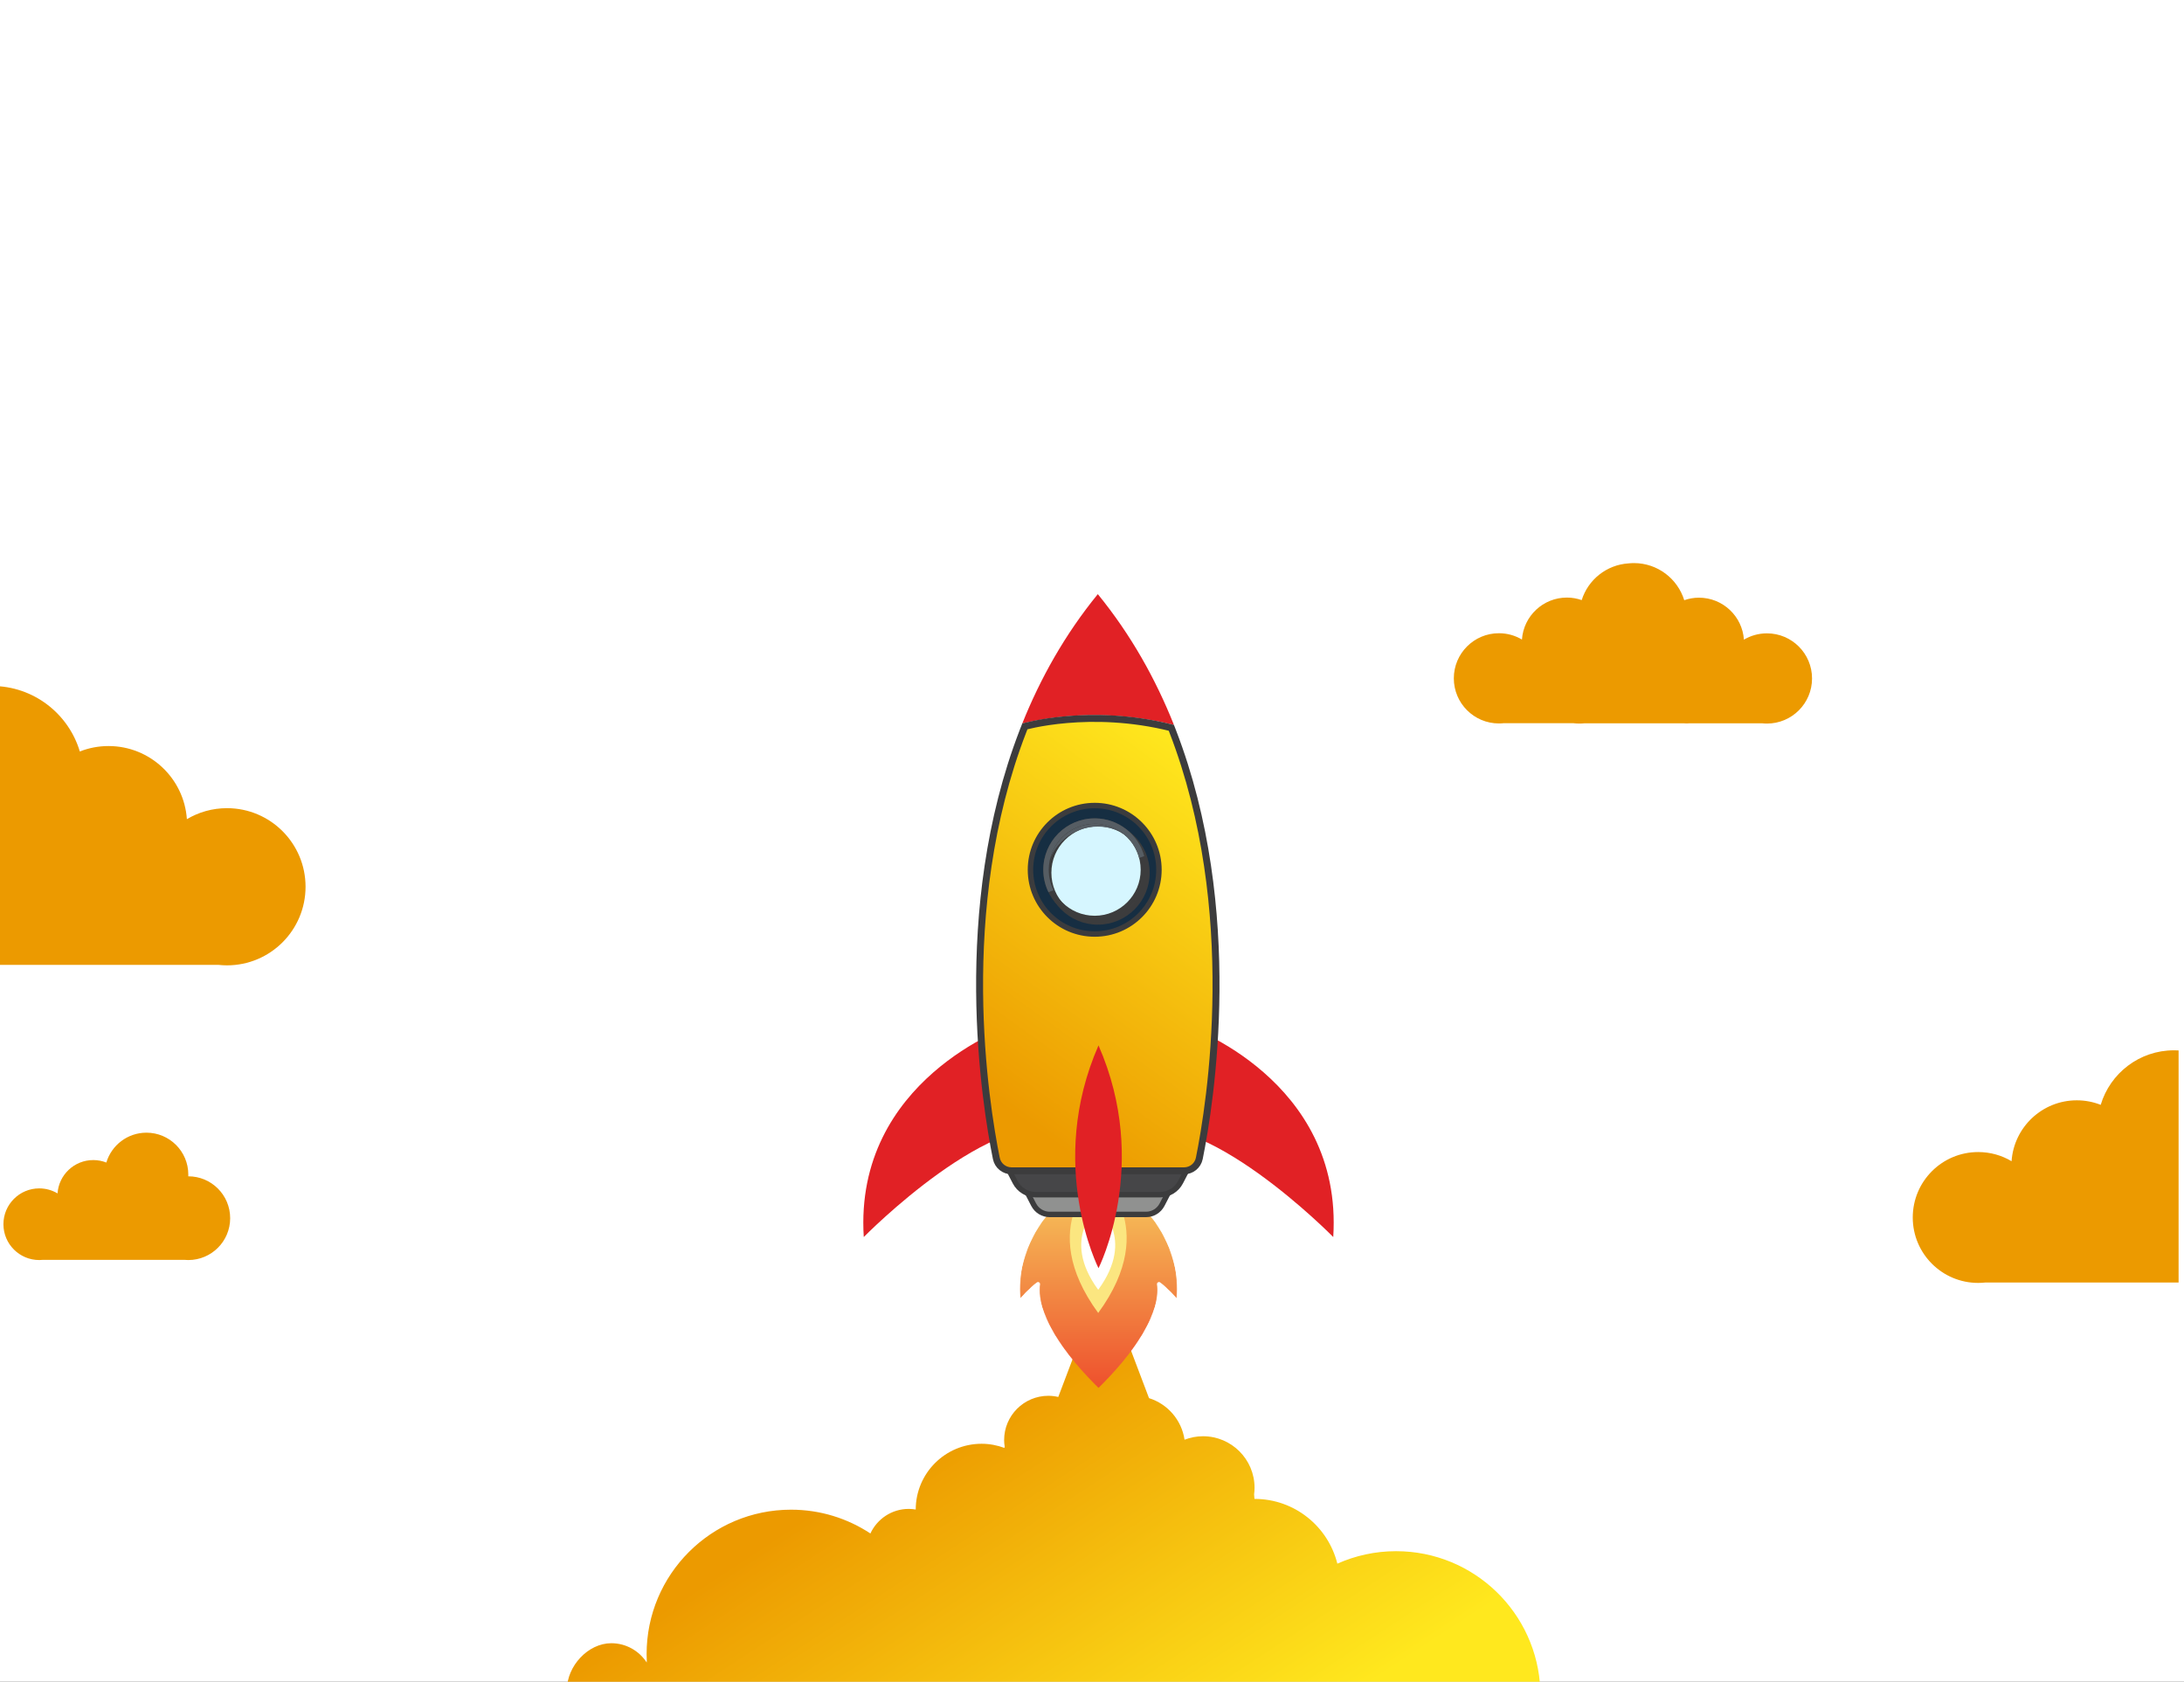 <svg width="2829" height="2178" viewBox="0 0 2829 2178" fill="none" xmlns="http://www.w3.org/2000/svg">
<rect x="0" y="0" width="2829" height="2178" fill="#333333" stroke="none"/>
<g clip-path="url(#clip0_5_81)">
<rect width="2829" height="2178" fill="white"/>
<g clip-path="url(#clip1_5_81)">
<path d="M738.817 2182.86L-6.667 2183.52V2824.01H2829.3V2188.66H1995.25C1991.4 2088.74 1909.22 2008.91 1808.36 2008.91C1781.27 2008.91 1755.55 2014.71 1732.31 2025.07C1720.32 1976.93 1676.92 1941.2 1625.06 1941.2L1624.94 1941.21C1624.86 1939.21 1624.72 1937.23 1624.48 1935.28C1624.84 1932.51 1625.06 1929.68 1625.06 1926.81C1625.06 1889.94 1595.17 1860.05 1558.3 1860.05C1549.86 1860.05 1541.82 1861.68 1534.39 1864.53C1530.59 1839.03 1512.44 1818.22 1488.36 1810.7L1455.74 1724.6H1402.86L1370.81 1809.17C1366.69 1808.22 1362.41 1807.67 1358 1807.67C1326.34 1807.67 1300.68 1833.33 1300.68 1864.99C1300.68 1867.83 1300.97 1870.6 1301.38 1873.33C1301.28 1873.95 1301.17 1874.56 1301.09 1875.19C1291.87 1871.77 1281.92 1869.8 1271.5 1869.8C1224.43 1869.8 1186.27 1907.91 1186.16 1954.95C1183.22 1954.46 1180.22 1954.15 1177.14 1954.15C1155.1 1954.15 1136.15 1967.2 1127.46 1985.97C1097.96 1966.52 1062.63 1955.16 1024.64 1955.16C921.326 1955.16 837.566 2038.92 837.566 2142.24C837.566 2144.98 837.661 2147.7 837.788 2150.4C837.746 2151.29 837.749 2152.19 837.718 2153.08C827.957 2138.06 811.074 2128.1 791.825 2128.1C761.584 2128.1 734.383 2157.91 734.383 2188.15" fill="url(#paint0_linear_5_81)"/>
<path d="M1848.15 1917.39C1847.54 1907.19 1839.08 1899.11 1828.72 1899.11C1820.34 1899.11 1813.2 1904.41 1810.45 1911.84C1806.86 1907.88 1801.67 1905.39 1795.89 1905.39C1785.04 1905.39 1776.23 1914.2 1776.23 1925.06C1776.23 1932.53 1780.4 1939.03 1786.54 1942.36C1783.55 1945.78 1781.75 1950.25 1781.75 1955.14C1781.75 1965.89 1790.46 1974.6 1801.21 1974.6C1804.93 1974.6 1808.4 1973.56 1811.35 1971.75L1811.43 1971.8C1811.25 1972.7 1811.15 1973.64 1811.15 1974.6C1811.15 1982.39 1817.46 1988.7 1825.25 1988.7C1833.04 1988.7 1839.35 1982.39 1839.35 1974.6C1839.35 1973.46 1839.2 1972.36 1838.94 1971.3C1841.36 1971.99 1843.9 1972.37 1846.54 1972.37C1861.73 1972.37 1874.05 1960.05 1874.05 1944.85C1874.05 1930.2 1862.59 1918.22 1848.15 1917.39Z" fill="white"/>
<path d="M1167.45 1794.66C1166.83 1784.46 1158.37 1776.38 1148.02 1776.38C1139.64 1776.38 1132.49 1781.68 1129.76 1789.11C1126.16 1785.15 1120.97 1782.66 1115.19 1782.66C1104.33 1782.66 1095.53 1791.47 1095.53 1802.33C1095.53 1809.8 1099.7 1816.3 1105.84 1819.63C1102.86 1823.05 1101.05 1827.51 1101.05 1832.41C1101.05 1843.16 1109.76 1851.87 1120.51 1851.87C1124.22 1851.87 1127.7 1850.83 1130.65 1849.02L1130.73 1849.07C1130.55 1849.97 1130.45 1850.91 1130.45 1851.87C1130.45 1859.66 1136.76 1865.97 1144.55 1865.97C1152.34 1865.97 1158.65 1859.66 1158.65 1851.87C1158.65 1850.73 1158.5 1849.63 1158.24 1848.57C1160.66 1849.26 1163.2 1849.64 1165.84 1849.64C1181.03 1849.64 1193.35 1837.31 1193.35 1822.12C1193.35 1807.47 1181.89 1795.49 1167.45 1794.66Z" fill="white"/>
<path d="M1937.89 1968.04C1937.62 1963.48 1933.84 1959.87 1929.21 1959.87C1925.46 1959.87 1922.27 1962.24 1921.04 1965.56C1919.43 1963.79 1917.11 1962.68 1914.53 1962.68C1909.67 1962.68 1905.74 1966.62 1905.74 1971.47C1905.74 1974.81 1907.6 1977.72 1910.35 1979.21C1909.01 1980.74 1908.2 1982.73 1908.2 1984.92C1908.2 1989.73 1912.1 1993.62 1916.9 1993.62C1918.57 1993.62 1920.12 1993.16 1921.44 1992.35L1921.48 1992.37C1921.39 1992.78 1921.35 1993.2 1921.35 1993.62C1921.35 1997.11 1924.17 1999.93 1927.66 1999.93C1931.14 1999.93 1933.96 1997.11 1933.96 1993.62C1933.96 1993.11 1933.89 1992.62 1933.78 1992.15C1934.85 1992.46 1935.99 1992.63 1937.17 1992.63C1943.97 1992.63 1949.47 1987.12 1949.47 1980.32C1949.47 1973.77 1944.35 1968.42 1937.89 1968.04Z" fill="white"/>
<path d="M1289.95 1746.02C1289.59 1740 1284.59 1735.22 1278.48 1735.22C1273.53 1735.22 1269.31 1738.36 1267.69 1742.75C1265.56 1740.41 1262.5 1738.94 1259.09 1738.94C1252.68 1738.94 1247.48 1744.13 1247.48 1750.55C1247.48 1754.96 1249.94 1758.8 1253.56 1760.76C1251.8 1762.79 1250.73 1765.43 1250.73 1768.31C1250.73 1774.66 1255.88 1779.81 1262.23 1779.81C1264.42 1779.81 1266.47 1779.19 1268.22 1778.12L1268.26 1778.15C1268.15 1778.69 1268.1 1779.24 1268.1 1779.81C1268.1 1784.4 1271.83 1788.13 1276.43 1788.13C1281.02 1788.13 1284.75 1784.4 1284.75 1779.81C1284.75 1779.13 1284.67 1778.48 1284.51 1777.86C1285.94 1778.26 1287.44 1778.49 1289 1778.49C1297.97 1778.49 1305.25 1771.21 1305.25 1762.24C1305.25 1753.58 1298.48 1746.51 1289.95 1746.02Z" fill="white"/>
<path d="M1083.95 1887.25C1083.68 1882.69 1079.89 1879.08 1075.26 1879.08C1071.51 1879.08 1068.32 1881.45 1067.09 1884.78C1065.48 1883 1063.17 1881.89 1060.59 1881.89C1055.73 1881.89 1051.79 1885.82 1051.79 1890.68C1051.79 1894.02 1053.65 1896.93 1056.4 1898.42C1055.07 1899.94 1054.26 1901.94 1054.26 1904.13C1054.26 1908.94 1058.15 1912.84 1062.96 1912.84C1064.62 1912.84 1066.18 1912.37 1067.5 1911.56L1067.53 1911.58C1067.45 1911.99 1067.4 1912.41 1067.4 1912.84C1067.4 1916.32 1070.23 1919.14 1073.71 1919.14C1077.19 1919.14 1080.01 1916.32 1080.01 1912.84C1080.01 1912.32 1079.95 1911.83 1079.83 1911.36C1080.91 1911.67 1082.05 1911.83 1083.23 1911.83C1090.02 1911.83 1095.53 1906.33 1095.53 1899.53C1095.53 1892.98 1090.41 1887.63 1083.95 1887.25Z" fill="white"/>
<path d="M294.014 1046.64C275.035 1046.64 257.28 1051.85 242.073 1060.9C238.443 1007.99 194.402 966.186 140.568 966.186C127.446 966.186 114.918 968.698 103.4 973.22C88.736 924.16 43.282 888.391 -10.546 888.391C-76.231 888.391 -129.478 941.638 -129.478 1007.32C-129.478 1009.01 -129.422 1010.67 -129.353 1012.33L-129.478 1012.33C-195.164 1012.33 -248.413 1065.58 -248.413 1131.26C-248.413 1196.95 -195.164 1250.2 -129.478 1250.2C-125.378 1250.2 -121.326 1249.99 -117.332 1249.58H282.921C286.564 1249.98 290.262 1250.2 294.014 1250.2C350.223 1250.2 395.789 1204.63 395.789 1148.42C395.789 1092.21 350.223 1046.64 294.014 1046.64Z" fill="#EC9A00"/>
<path d="M2562.39 1492C2578.2 1492 2592.98 1496.33 2605.64 1503.87C2608.66 1459.81 2645.34 1425 2690.16 1425C2701.09 1425 2711.52 1427.1 2721.11 1430.86C2733.32 1390.01 2771.17 1360.23 2815.99 1360.23C2870.68 1360.23 2915.01 1404.56 2915.01 1459.26C2915.01 1460.65 2914.96 1462.04 2914.91 1463.43L2915.01 1463.42C2969.7 1463.42 3014.04 1507.76 3014.04 1562.45C3014.04 1617.14 2969.7 1661.48 2915.01 1661.48C2911.6 1661.48 2908.22 1661.31 2904.9 1660.97H2571.63C2568.59 1661.3 2565.52 1661.48 2562.39 1661.48C2515.59 1661.48 2477.65 1623.54 2477.65 1576.74C2477.65 1529.94 2515.59 1492 2562.39 1492Z" fill="#EC9A00"/>
<path d="M50.844 1539.06C59.495 1539.06 67.59 1541.44 74.525 1545.56C76.179 1521.44 96.259 1502.38 120.802 1502.38C126.785 1502.38 132.496 1503.52 137.747 1505.59C144.433 1483.22 165.157 1466.91 189.698 1466.91C219.643 1466.91 243.921 1491.19 243.921 1521.14C243.921 1521.9 243.895 1522.66 243.862 1523.42H243.921C273.868 1523.42 298.144 1547.69 298.144 1577.64C298.144 1607.59 273.868 1631.86 243.921 1631.86C242.053 1631.86 240.203 1631.77 238.383 1631.59H55.903C54.241 1631.77 52.554 1631.86 50.844 1631.86C25.216 1631.86 4.442 1611.09 4.442 1585.46C4.442 1559.84 25.216 1539.06 50.844 1539.06Z" fill="#EC9A00"/>
<path d="M2288.77 820.236C2277.88 820.236 2267.68 823.227 2258.95 828.416C2256.87 798.044 2231.59 774.05 2200.69 774.05C2194.01 774.05 2187.62 775.239 2181.65 777.306C2173.03 749.467 2147.09 729.24 2116.43 729.24C2114.12 729.24 2111.85 729.392 2109.61 729.614C2080.96 731.42 2057.1 750.818 2048.82 777.183C2042.81 775.098 2036.4 773.899 2029.68 773.899C1998.78 773.899 1973.51 797.893 1971.42 828.264C1962.69 823.072 1952.5 820.081 1941.61 820.081C1909.34 820.081 1883.18 846.237 1883.18 878.5C1883.18 910.766 1909.34 936.922 1941.61 936.922C1943.76 936.922 1945.88 936.795 1947.97 936.569H2037.7C2040.32 936.876 2042.98 937.074 2045.68 937.074C2048.03 937.074 2050.36 936.954 2052.65 936.725H2180.76C2182.07 936.799 2183.37 936.922 2184.69 936.922C2186.02 936.922 2187.31 936.799 2188.62 936.725H2282.4C2284.49 936.95 2286.62 937.074 2288.77 937.074C2321.03 937.074 2347.19 910.921 2347.19 878.655C2347.19 846.389 2321.03 820.236 2288.77 820.236Z" fill="#EC9A00"/>
<mask id="mask0_5_81" style="mask-type:luminance" maskUnits="userSpaceOnUse" x="1321" y="1571" width="204" height="227">
<path d="M1487.64 1571.75H1358.22C1358.22 1571.75 1315.78 1616.22 1321.62 1681.65C1321.62 1681.65 1333.62 1668.07 1343.16 1661.03C1344.89 1659.74 1347.28 1661.21 1346.95 1663.34C1344.65 1678.12 1346.62 1722.46 1422.93 1797.79C1499.24 1722.46 1501.2 1678.12 1498.91 1663.34C1498.58 1661.21 1500.97 1659.74 1502.7 1661.03C1512.24 1668.07 1524.24 1681.65 1524.24 1681.65C1530.08 1616.22 1487.64 1571.75 1487.64 1571.75Z" fill="white"/>
</mask>
<g mask="url(#mask0_5_81)">
<path d="M1487.64 1571.75H1358.22C1358.22 1571.75 1315.78 1616.22 1321.62 1681.65C1321.62 1681.65 1333.62 1668.07 1343.16 1661.03C1344.89 1659.74 1347.28 1661.21 1346.95 1663.34C1344.65 1678.12 1346.62 1722.46 1422.93 1797.79C1499.24 1722.46 1501.2 1678.12 1498.91 1663.34C1498.58 1661.21 1500.97 1659.74 1502.7 1661.03C1512.24 1668.07 1524.24 1681.65 1524.24 1681.65C1530.08 1616.22 1487.64 1571.75 1487.64 1571.75Z" fill="url(#paint1_linear_5_81)"/>
</g>
<path d="M1422.56 1521.31V1521.35C1422.56 1521.35 1339.69 1587.12 1422.56 1700.41V1700.38C1505.43 1587.08 1422.56 1521.31 1422.56 1521.31Z" fill="#FBE680"/>
<path d="M1422.56 1563.36V1563.38C1422.56 1563.38 1373.03 1602.69 1422.56 1670.4V1670.37C1472.09 1602.66 1422.56 1563.36 1422.56 1563.36Z" fill="white"/>
<path d="M1329.57 1542.05L1338.98 1560.21C1342.98 1567.94 1350.97 1572.79 1359.67 1572.79H1422.05H1422.14H1484.52C1493.23 1572.79 1501.21 1567.94 1505.22 1560.21L1514.62 1542.05H1329.57Z" fill="#909190"/>
<path d="M1329.57 1542.05L1326.44 1543.68L1335.85 1561.83C1340.46 1570.73 1349.65 1576.32 1359.67 1576.32H1422.05H1422.14H1484.52C1494.55 1576.32 1503.73 1570.73 1508.35 1561.83L1520.42 1538.53H1323.77L1326.44 1543.68L1329.57 1542.05V1545.58H1508.82L1502.08 1558.59C1498.68 1565.14 1491.91 1569.26 1484.52 1569.26H1422.14H1422.05H1359.67C1352.28 1569.26 1345.51 1565.14 1342.11 1558.59L1332.7 1540.43L1329.57 1542.05Z" fill="#3C3C3D"/>
<path d="M1302.9 1507.63L1315.02 1531.01C1320.18 1540.97 1330.46 1547.22 1341.68 1547.22H1422.03H1422.16H1502.51C1513.73 1547.22 1524.01 1540.97 1529.17 1531.01L1541.29 1507.63H1302.9Z" fill="#464648"/>
<path d="M1302.9 1507.63L1299.77 1509.26L1311.89 1532.64C1317.66 1543.76 1329.15 1550.75 1341.68 1550.75H1422.03H1422.16H1502.51C1515.04 1550.75 1526.53 1543.76 1532.3 1532.64L1547.09 1504.11H1297.1L1299.77 1509.26L1302.9 1507.63V1511.16H1535.49L1526.04 1529.39C1521.48 1538.18 1512.41 1543.69 1502.51 1543.69H1422.16H1422.03H1341.68C1331.78 1543.69 1322.71 1538.18 1318.16 1529.39L1306.04 1506.01L1302.9 1507.63Z" fill="#3C3C3D"/>
<path d="M1537.04 1328.51C1537.04 1328.51 1739.9 1398.19 1727 1602.06C1727 1602.06 1556.21 1428.05 1463.25 1465.29L1537.04 1328.51Z" fill="#E12125"/>
<path d="M1308.82 1328.51C1308.82 1328.51 1105.96 1398.19 1118.86 1602.06C1118.86 1602.06 1289.65 1428.05 1382.61 1465.29L1308.82 1328.51Z" fill="#E12125"/>
<path d="M1520.61 938.767C1497.14 879.83 1465.16 822.307 1422.06 769.497L1422.03 769.729L1422 769.497C1379.34 821.76 1347.59 878.644 1324.2 936.943C1369.81 926.04 1438.66 918.671 1520.61 938.767Z" fill="#E12125"/>
<path d="M1519.1 947.309L1517.65 943.557L1517.26 942.561C1464.49 929.343 1416.77 928.943 1382.09 931.895C1364.51 933.391 1350.3 935.747 1340.51 937.723C1335.62 938.71 1331.83 939.602 1329.28 940.243C1328.62 940.409 1328.05 940.557 1327.56 940.686L1325.79 945.179L1324.96 947.312C1235.77 1178.27 1276.19 1429.27 1290.58 1500.24C1292.47 1509.59 1300.72 1516.3 1310.29 1516.3H1325.61H1520.06H1533.77C1543.34 1516.3 1551.59 1509.59 1553.49 1500.24C1567.86 1429.26 1608.3 1178.26 1519.1 947.309Z" fill="url(#paint2_linear_5_81)" stroke="#3C3C3D" stroke-width="9"/>
<path d="M1501.21 1126.44C1501.21 1172.39 1463.96 1209.65 1418.01 1209.65C1372.05 1209.65 1334.8 1172.39 1334.8 1126.44C1334.8 1080.49 1372.05 1043.23 1418.01 1043.23C1463.96 1043.23 1501.21 1080.49 1501.21 1126.44Z" fill="#162E42"/>
<path d="M1501.21 1126.44H1497.68C1497.68 1148.46 1488.77 1168.35 1474.35 1182.78C1459.92 1197.21 1440.02 1206.12 1418.01 1206.12C1395.99 1206.12 1376.1 1197.21 1361.66 1182.78C1347.24 1168.35 1338.33 1148.46 1338.33 1126.44C1338.33 1104.43 1347.24 1084.53 1361.66 1070.1C1376.1 1055.67 1395.99 1046.76 1418.01 1046.76C1440.02 1046.76 1459.92 1055.67 1474.35 1070.1C1488.77 1084.53 1497.68 1104.43 1497.68 1126.44H1501.21H1504.74C1504.74 1078.54 1465.91 1039.71 1418.01 1039.71C1370.1 1039.71 1331.28 1078.54 1331.27 1126.44C1331.28 1174.34 1370.1 1213.17 1418.01 1213.17C1465.91 1213.17 1504.74 1174.34 1504.74 1126.44H1501.21Z" fill="#3C3C3D"/>
<path d="M1485.7 1130.31C1485.7 1165.48 1457.2 1193.98 1422.03 1193.98C1386.87 1193.98 1358.37 1165.48 1358.37 1130.31C1358.37 1095.15 1386.87 1066.65 1422.03 1066.65C1457.2 1066.65 1485.7 1095.15 1485.7 1130.31Z" fill="#D6F6FF"/>
<path d="M1485.7 1130.31H1482.17C1482.17 1146.93 1475.45 1161.94 1464.56 1172.84C1453.67 1183.73 1438.65 1190.45 1422.03 1190.45C1405.42 1190.45 1390.4 1183.73 1379.51 1172.84C1368.62 1161.94 1361.89 1146.93 1361.89 1130.31C1361.89 1113.7 1368.62 1098.68 1379.51 1087.79C1390.4 1076.9 1405.42 1070.17 1422.03 1070.17C1438.65 1070.17 1453.67 1076.9 1464.56 1087.79C1475.45 1098.68 1482.17 1113.7 1482.17 1130.31H1485.7H1489.23C1489.23 1093.2 1459.14 1063.12 1422.03 1063.12C1384.92 1063.12 1354.84 1093.2 1354.84 1130.31C1354.84 1167.43 1384.92 1197.51 1422.03 1197.51C1459.14 1197.51 1489.23 1167.43 1489.23 1130.31H1485.7Z" fill="#3C3C3D"/>
<path d="M1360.07 1112.65C1362.66 1101.75 1368.24 1092.01 1375.9 1084.34C1386.69 1073.56 1401.55 1066.9 1418.01 1066.9C1418.07 1066.9 1418.13 1066.9 1418.2 1066.9C1418.2 1066.9 1418.2 1066.9 1418.21 1066.9C1418.27 1066.9 1418.33 1066.9 1418.39 1066.9H1418.39C1419.6 1066.91 1420.81 1066.95 1422 1067.03C1422.03 1067.03 1422.06 1067.04 1422.09 1067.04C1422.11 1067.04 1422.14 1067.04 1422.16 1067.04C1422.2 1067.04 1422.24 1067.05 1422.28 1067.05C1422.29 1067.05 1422.31 1067.05 1422.32 1067.05C1433.45 1067.85 1443.72 1071.71 1452.31 1077.81C1443.24 1073.14 1432.95 1070.51 1422.03 1070.51C1393.88 1070.51 1369.82 1087.97 1360.07 1112.65Z" fill="#565D63"/>
<path d="M1481.07 1126.44H1477.55C1477.55 1142.89 1470.89 1157.75 1460.11 1168.54C1449.32 1179.32 1434.46 1185.98 1418.01 1185.98C1401.55 1185.98 1386.69 1179.32 1375.91 1168.54C1365.13 1157.75 1358.47 1142.89 1358.47 1126.44C1358.47 1109.99 1365.13 1095.12 1375.91 1084.34C1386.69 1073.56 1401.55 1066.9 1418.01 1066.9C1434.46 1066.9 1449.32 1073.56 1460.11 1084.34C1470.89 1095.12 1477.55 1109.99 1477.55 1126.44H1481.07H1484.6C1484.6 1089.66 1454.79 1059.85 1418.01 1059.84C1381.23 1059.85 1351.42 1089.66 1351.41 1126.44C1351.42 1163.22 1381.23 1193.03 1418.01 1193.03C1454.79 1193.03 1484.6 1163.22 1484.6 1126.44H1481.07Z" fill="#3C3C3D"/>
<path d="M1358.12 1155.43C1354.01 1146.95 1351.57 1137.46 1351.42 1127.42C1351.42 1127.41 1351.42 1127.41 1351.42 1127.41C1351.42 1127.36 1351.42 1127.3 1351.42 1127.25C1351.42 1127.21 1351.42 1127.16 1351.42 1127.11C1351.42 1127.1 1351.42 1127.09 1351.42 1127.07C1351.42 1127.01 1351.41 1126.94 1351.41 1126.88C1351.41 1126.87 1351.41 1126.87 1351.41 1126.87C1351.41 1126.8 1351.41 1126.73 1351.41 1126.66C1351.41 1126.59 1351.41 1126.51 1351.41 1126.44C1351.42 1089.66 1381.23 1059.85 1418.01 1059.84C1418.07 1059.84 1418.13 1059.84 1418.19 1059.84C1418.24 1059.84 1418.29 1059.84 1418.34 1059.84C1418.35 1059.84 1418.36 1059.84 1418.38 1059.84C1448.85 1060.02 1474.41 1080.66 1482.15 1108.71L1475.58 1111.19C1472.85 1100.88 1467.43 1091.67 1460.11 1084.34C1450.27 1074.51 1437.04 1068.11 1422.32 1067.06C1422.31 1067.05 1422.3 1067.05 1422.29 1067.05C1422.25 1067.05 1422.2 1067.04 1422.17 1067.04C1422.14 1067.04 1422.12 1067.04 1422.09 1067.04C1422.06 1067.04 1422.03 1067.03 1422 1067.03C1420.81 1066.95 1419.6 1066.91 1418.39 1066.9H1418.39C1418.33 1066.9 1418.27 1066.9 1418.21 1066.9C1418.2 1066.9 1418.2 1066.9 1418.2 1066.9C1418.13 1066.9 1418.07 1066.9 1418.01 1066.9C1401.55 1066.9 1386.69 1073.56 1375.91 1084.34C1365.13 1095.12 1358.47 1109.99 1358.47 1126.44C1358.47 1135.98 1360.71 1144.98 1364.68 1152.96L1358.12 1155.43Z" fill="#565D63"/>
<path d="M1422.28 1067.05C1422.24 1067.05 1422.2 1067.04 1422.16 1067.04C1422.2 1067.04 1422.25 1067.05 1422.28 1067.05ZM1422.09 1067.04C1422.06 1067.04 1422.03 1067.03 1422 1067.03C1422.03 1067.03 1422.06 1067.04 1422.09 1067.04Z" fill="#59BFDC"/>
<path d="M1422.93 1353.91C1354.95 1508.64 1422.93 1642.4 1422.93 1642.4C1422.93 1642.4 1490.91 1508.64 1422.93 1353.91Z" fill="#E12125"/>
</g>
</g>
<defs>
<linearGradient id="paint0_linear_5_81" x1="1411" y1="1725" x2="1728.15" y2="2210.76" gradientUnits="userSpaceOnUse">
<stop stop-color="#EC9A00"/>
<stop offset="1" stop-color="#FFE81E"/>
</linearGradient>
<linearGradient id="paint1_linear_5_81" x1="1422.93" y1="1571.75" x2="1422.93" y2="1797.79" gradientUnits="userSpaceOnUse">
<stop stop-color="#F5B655"/>
<stop offset="0.006" stop-color="#F5B655"/>
<stop offset="1" stop-color="#EE502D"/>
</linearGradient>
<linearGradient id="paint2_linear_5_81" x1="1422.03" y1="1520.8" x2="1725.36" y2="1096.35" gradientUnits="userSpaceOnUse">
<stop stop-color="#EC9A00"/>
<stop offset="1" stop-color="#FFE81E"/>
</linearGradient>
<clipPath id="clip0_5_81">
<rect width="2829" height="2178" fill="white"/>
</clipPath>
<clipPath id="clip1_5_81">
<rect width="2822" height="2822" fill="white"/>
</clipPath>
</defs>
</svg>
